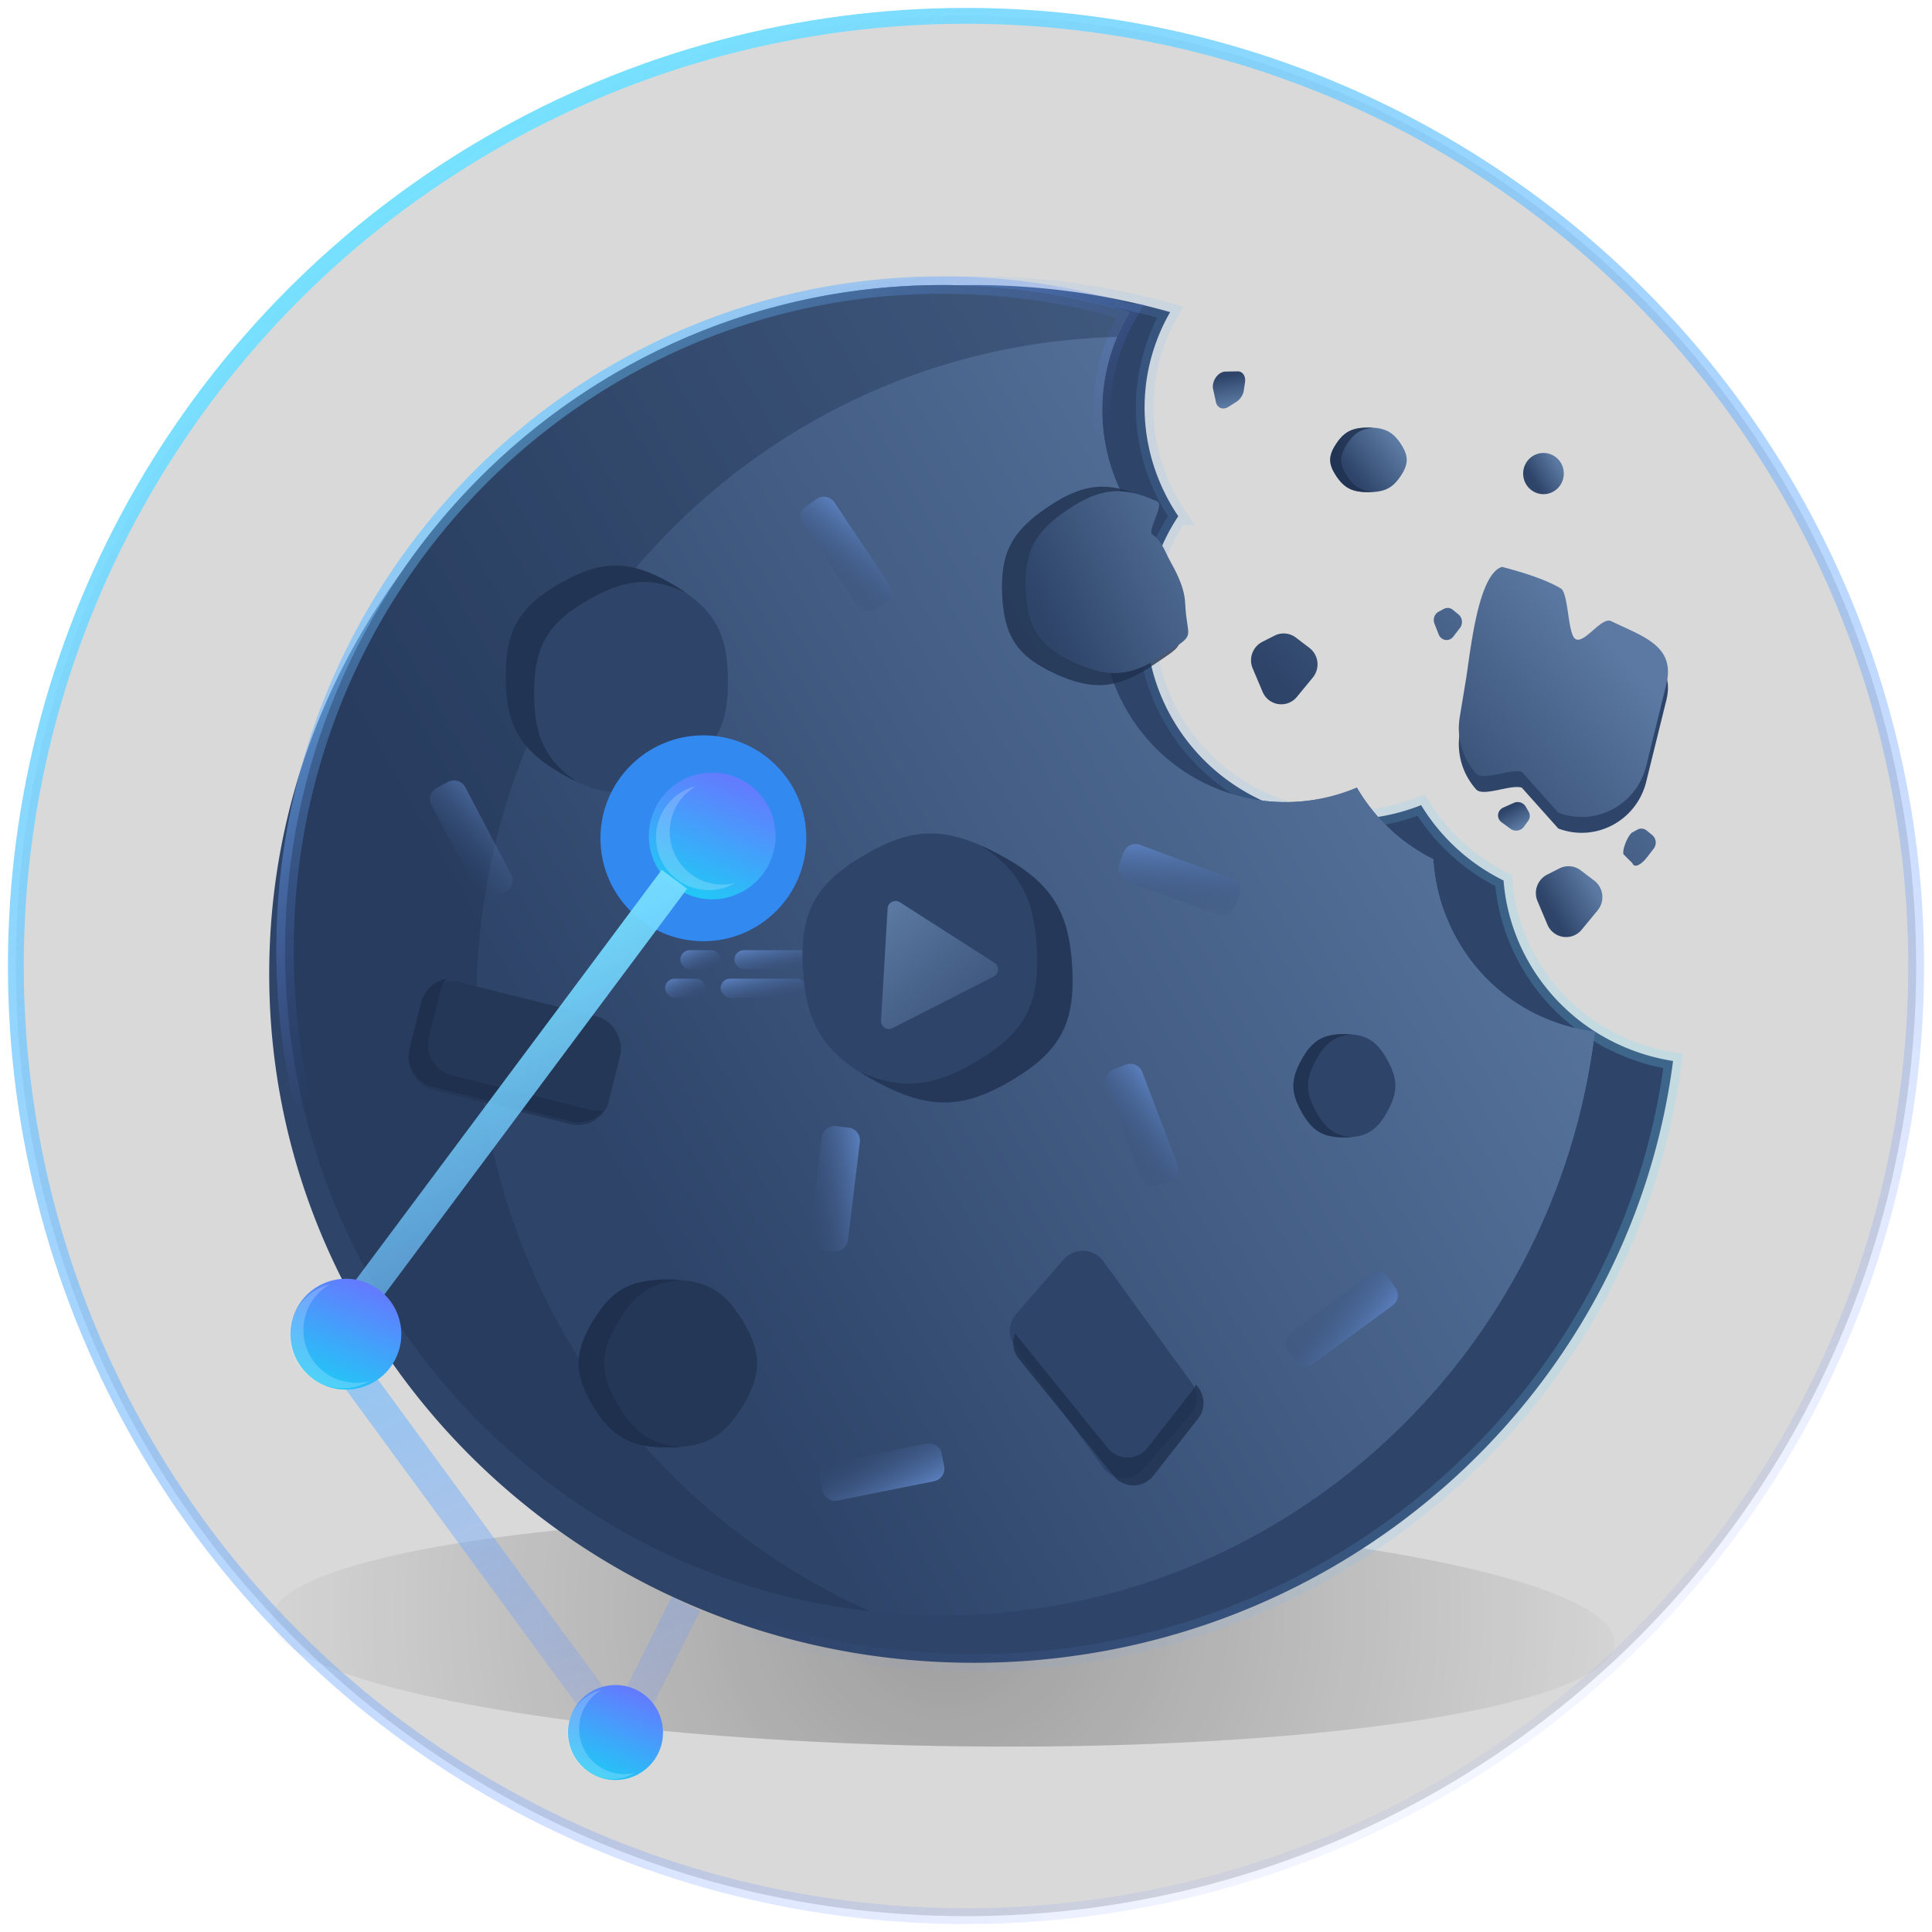 <svg xmlns="http://www.w3.org/2000/svg" xmlns:xlink="http://www.w3.org/1999/xlink" width="122" height="122" viewBox="0 0 122 122">
    <defs>
        <radialGradient id="a" cy="40.802%" r="318.381%" fx="50%" fy="40.802%" gradientTransform="matrix(-.171 0 0 -.949 .586 .795)">
            <stop offset="0%"/>
            <stop offset="100%" stop-opacity=".002"/>
        </radialGradient>
        <filter id="b" width="120.2%" height="217.7%" x="-10.1%" y="-58.9%" filterUnits="objectBoundingBox">
            <feGaussianBlur in="SourceGraphic" stdDeviation="2.85"/>
        </filter>
        <circle id="c" cx="60" cy="60" r="60"/>
        <linearGradient id="e" x1="24.379%" x2="84.171%" y1="5.536%" y2="97.907%">
            <stop offset="0%" stop-color="#76E1FF"/>
            <stop offset="100%" stop-color="#637BFF" stop-opacity="0"/>
        </linearGradient>
        <circle id="d" cx="60" cy="60" r="60"/>
        <linearGradient id="f" x1="100%" x2="28.977%" y1="81.195%" y2="91.27%">
            <stop offset="0%" stop-color="#76E1FF"/>
            <stop offset="100%" stop-color="#637BFF" stop-opacity="0"/>
        </linearGradient>
        <linearGradient id="g" x1="92.749%" x2="22.678%" y1="22.524%" y2="63.5%">
            <stop offset="0%" stop-color="#5B79A2"/>
            <stop offset="100%" stop-color="#2E4469"/>
        </linearGradient>
        <linearGradient id="h" x1="13.328%" x2="37.282%" y1="2.973%" y2="32.079%">
            <stop offset="0%" stop-color="#76E1FF"/>
            <stop offset="100%" stop-color="#637BFF" stop-opacity="0"/>
        </linearGradient>
        <linearGradient id="i" x1="12.8%" x2="107.421%" y1=".616%" y2="98.781%">
            <stop offset="0%" stop-color="#587CB9"/>
            <stop offset="100%" stop-color="#2E4469" stop-opacity="0"/>
        </linearGradient>
        <filter id="j" width="192.3%" height="192.3%" x="-46.2%" y="-46.2%" filterUnits="objectBoundingBox">
            <feGaussianBlur in="SourceGraphic" stdDeviation="2"/>
        </filter>
        <linearGradient id="k" x1="100%" x2="-71.167%" y1="50%" y2="100%">
            <stop offset="0%" stop-color="#5B79A2"/>
            <stop offset="100%" stop-color="#2E4469"/>
        </linearGradient>
        <linearGradient id="l" x1="-24.704%" x2="91.923%" y1="35.072%" y2="50%">
            <stop offset="0%" stop-color="#5B79A2"/>
            <stop offset="100%" stop-color="#2E4469"/>
        </linearGradient>
        <linearGradient id="m" x1="84.332%" x2="22.678%" y1="24.613%" y2="63.5%">
            <stop offset="0%" stop-color="#5B79A2"/>
            <stop offset="100%" stop-color="#2E4469"/>
        </linearGradient>
        <linearGradient id="n" x1="50%" x2="50%" y1="0%" y2="97.483%">
            <stop offset="0%" stop-color="#21C8F6"/>
            <stop offset="100%" stop-color="#637BFF"/>
        </linearGradient>
        <linearGradient id="o" x1="0%" x2="77.821%" y1="88.748%" y2="-42.959%">
            <stop offset="0%" stop-color="#76E1FF"/>
            <stop offset="100%" stop-color="#637BFF" stop-opacity="0"/>
        </linearGradient>
    </defs>
    <g fill="none" fill-rule="evenodd" transform="translate(1 1)">
        <ellipse cx="58.542" cy="101.993" fill="url(#a)" filter="url(#b)" opacity=".523" rx="42.421" ry="7.264" transform="rotate(1 58.542 101.993)"/>
        <use fill="#000" fill-opacity=".152" xlink:href="#c"/>
        <use stroke="url(#e)" xlink:href="#d"/>
        <g transform="translate(16 17)">
            <path fill="#2E4469" d="M56.892 1.709a12.051 12.051 0 0 0-.888 1.906c-1.38 3.79-.728 7.834 1.401 10.984a12.013 12.013 0 0 0-1.3 2.568c-2.313 6.356 1.086 13.428 7.59 15.796a12.653 12.653 0 0 0 9.044-.122 12.63 12.63 0 0 0 5.207 4.76c.36 4.702 3.472 9.023 8.28 10.773.801.291 1.612.498 2.422.624C85.883 70.427 67.17 87 44.5 87 19.923 87 0 67.524 0 43.5S19.923 0 44.5 0c4.3 0 8.458.596 12.392 1.709z"/>
            <path stroke="url(#f)" stroke-width="1.1" d="M56.892 1.709a12.051 12.051 0 0 0-.888 1.906c-1.38 3.79-.728 7.834 1.401 10.984a12.013 12.013 0 0 0-1.3 2.568c-2.313 6.356 1.086 13.428 7.59 15.796a12.653 12.653 0 0 0 9.044-.122 12.63 12.63 0 0 0 5.207 4.76c.36 4.702 3.472 9.023 8.28 10.773.801.291 1.612.498 2.422.624C85.883 70.427 67.17 87 44.5 87 19.923 87 0 67.524 0 43.5S19.923 0 44.5 0c4.3 0 8.458.596 12.392 1.709z" opacity=".218"/>
            <path fill="url(#g)" d="M54.32 1.725a12.02 12.02 0 0 0-.994 2.084 11.854 11.854 0 0 0 1.195 10.548c-.5.76-.92 1.59-1.244 2.483-2.234 6.137.872 12.902 6.937 15.11a11.57 11.57 0 0 0 8.469-.214 11.564 11.564 0 0 0 4.823 4.521c.288 4.518 3.155 8.64 7.638 10.272.847.308 1.706.511 2.565.616C81.202 67.914 63.712 84 42.509 84 19.584 84 1 65.196 1 42S19.584 0 42.509 0c4.103 0 8.067.602 11.81 1.725z"/>
            <path fill="url(#g)" d="M54.32 1.725a12.02 12.02 0 0 0-.994 2.084 11.854 11.854 0 0 0 1.195 10.548c-.5.76-.92 1.59-1.244 2.483-2.234 6.137.872 12.902 6.937 15.11a11.57 11.57 0 0 0 8.469-.214 11.564 11.564 0 0 0 4.823 4.521c.288 4.518 3.155 8.64 7.638 10.272.847.308 1.706.511 2.565.616C81.202 67.914 63.712 84 42.509 84 19.584 84 1 65.196 1 42S19.584 0 42.509 0c4.103 0 8.067.602 11.81 1.725z"/>
            <path stroke="url(#h)" stroke-width="1.1" d="M54.32 1.725a12.02 12.02 0 0 0-.994 2.084 11.854 11.854 0 0 0 1.195 10.548c-.5.76-.92 1.59-1.244 2.483-2.234 6.137.872 12.902 6.937 15.11a11.57 11.57 0 0 0 8.469-.214 11.564 11.564 0 0 0 4.823 4.521c.288 4.518 3.155 8.64 7.638 10.272.847.308 1.706.511 2.565.616C81.202 67.914 63.712 84 42.509 84 19.584 84 1 65.196 1 42S19.584 0 42.509 0c4.103 0 8.067.602 11.81 1.725z"/>
            <g fill="url(#i)" transform="translate(25 42)">
                <rect width="5.408" height="1.2" x="4.375" rx=".6"/>
                <rect width="2.561" height="1.2" x=".96" rx=".6"/>
                <rect width="5.408" height="1.2" x="3.506" y="1.8" rx=".6"/>
                <rect width="2.561" height="1.2" y="1.8" rx=".6"/>
            </g>
            <path fill="url(#i)" d="M23.544 36.31l6.19-.034a.81.81 0 0 1 .815.815l-.005.817a.81.81 0 0 1-.805.805l-6.19.035a.81.81 0 0 1-.815-.815l.005-.817a.81.81 0 0 1 .805-.805z" transform="rotate(145 26.642 37.512)"/>
            <path fill="url(#i)" d="M35.582 73.759l6.227-.033a.81.81 0 0 1 .814.814l-.004.806a.81.81 0 0 1-.806.806l-6.227.032a.81.81 0 0 1-.814-.814l.004-.806a.81.81 0 0 1 .806-.805z" transform="rotate(169 38.697 74.955)"/>
            <path fill="url(#i)" d="M51.988 51.822l6.24.024a.81.81 0 0 1 .806.807l.004.802a.81.81 0 0 1-.814.813l-6.24-.025a.81.81 0 0 1-.806-.806l-.003-.802a.81.81 0 0 1 .813-.813z" transform="rotate(69 55.106 53.045)"/>
            <path fill="url(#i)" d="M54.374 36.33l6.17.024a.81.81 0 0 1 .808.807l.003.823a.81.81 0 0 1-.813.813l-6.17-.024a.81.81 0 0 1-.807-.806l-.004-.824a.81.81 0 0 1 .813-.813z" transform="rotate(20 57.458 37.564)"/>
            <path fill="url(#i)" d="M32.594 55.86l6.25-.008a.81.81 0 0 1 .811.81v.8a.81.81 0 0 1-.81.808l-6.25.009a.81.81 0 0 1-.811-.811l.001-.799a.81.81 0 0 1 .809-.809z" transform="rotate(97 35.72 57.065)"/>
            <path fill="url(#i)" d="M33.308 15.765l6.223.034a.81.81 0 0 1 .805.806l.005.806a.81.81 0 0 1-.815.815l-6.223-.034a.81.81 0 0 1-.805-.806l-.005-.806a.81.81 0 0 1 .815-.815z" transform="rotate(56 36.417 16.996)"/>
            <path fill="url(#i)" d="M64.627 64.083l6.191-.035a.81.81 0 0 1 .815.815l-.005.816a.81.81 0 0 1-.805.806l-6.192.034a.81.81 0 0 1-.814-.814l.004-.817a.81.81 0 0 1 .806-.805z" transform="rotate(144 67.725 65.284)"/>
            <path fill="#1E304E" d="M54.32 1.725c-.296.49-.559 1.008-.786 1.55-22.432.572-40.444 19.151-40.444 41.987 0 17.208 10.227 31.998 24.867 38.488C17.174 81.457 1 63.64 1 42 1 18.804 19.584 0 42.509 0c4.103 0 8.067.602 11.81 1.725z" opacity=".364"/>
            <path fill="url(#i)" d="M9.646 33.812l6.231.03a.81.81 0 0 1 .806.807l.004.804a.81.81 0 0 1-.814.814l-6.231-.03a.81.81 0 0 1-.806-.806l-.004-.805a.81.81 0 0 1 .814-.814z" opacity=".566" transform="rotate(62 12.76 35.04)"/>
            <path fill="#2E4469" d="M25.416 18.867c2.642 1.526 3.53 3.039 3.552 6.053.021 3.014-.845 4.515-3.466 6.003-2.621 1.489-4.376 1.476-7.018-.05-2.643-1.525-3.53-3.038-3.552-6.052-.022-3.014.845-4.515 3.466-6.004 2.62-1.488 4.375-1.476 7.018.05z"/>
            <path fill="#1E304E" d="M26.294 19.419c-2.16-1.023-3.795-.875-6.101.435-2.621 1.488-3.488 2.989-3.467 6.003.02 2.652.71 4.142 2.675 5.5-.295-.139-.6-.3-.917-.483-2.643-1.526-3.53-3.04-3.552-6.053-.022-3.014.845-4.515 3.466-6.004 2.62-1.488 4.375-1.476 7.018.05.317.183.61.366.878.552z" opacity=".765"/>
            <circle cx="27.417" cy="34.935" r="6.5" fill="#328AF1" filter="url(#j)"/>
            <path fill="#2E4469" d="M52.665 74.677l-5.593-7.699a1.6 1.6 0 0 1 .087-1.99l3.007-3.456a1.6 1.6 0 0 1 2.501.11l5.594 7.699a1.6 1.6 0 0 1-.088 1.99l-3.006 3.456a1.6 1.6 0 0 1-2.502-.11z"/>
            <path fill="#1E304E" d="M47.099 66.21l5.86 7.237a1.6 1.6 0 0 0 2.504-.022l2.822-3.607c.096-.122.17-.255.226-.393l.128.158a1.6 1.6 0 0 1 .017 1.993l-2.822 3.608a1.6 1.6 0 0 1-2.504.02l-5.988-7.395a1.6 1.6 0 0 1-.243-1.6z" opacity=".765"/>
            <path fill="#2E4469" d="M38.375 50.325c-3.293-1.751-4.46-3.527-4.671-7.103-.21-3.575.746-5.375 3.829-7.2 3.082-1.825 5.207-1.85 8.5-.099 3.292 1.75 4.46 3.526 4.67 7.102.212 3.576-.746 5.376-3.828 7.2-3.082 1.826-5.207 1.85-8.5.1z"/>
            <path fill="url(#k)" d="M7.653 4.397l6.112 3.581a.504.504 0 0 1 0 .87l-6.112 3.581a.504.504 0 0 1-.76-.435V4.832a.504.504 0 0 1 .76-.435z" transform="rotate(-117 36.026 15.926)"/>
            <path fill="#1E304E" d="M37.278 49.69c2.678 1.164 4.649.952 7.36-.653 3.083-1.825 4.04-3.625 3.83-7.201-.186-3.146-1.112-4.899-3.575-6.467.365.159.744.344 1.14.554 3.292 1.75 4.46 3.526 4.67 7.102.212 3.576-.746 5.376-3.828 7.2-3.082 1.826-5.207 1.85-8.5.1-.395-.21-.76-.422-1.097-.636z" opacity=".536"/>
            <g transform="rotate(14 -172.248 62.65)">
                <rect width="13" height="7" fill="#243756" rx="2"/>
                <path fill="#1E304E" d="M12.823 5.646A2 2 0 0 1 11 6.823H2a2 2 0 0 1-2-2v-3A2 2 0 0 1 1.177 0C1.063.251 1 .53 1 .823v3a2 2 0 0 0 2 2h9c.293 0 .572-.063.823-.177z"/>
            </g>
            <path fill="#243756" d="M25.174 62.796c2.373 0 3.56.663 4.747 2.65 1.186 1.988 1.186 3.314 0 5.302-1.187 1.987-2.374 2.65-4.747 2.65-2.373 0-3.56-.663-4.746-2.65-1.187-1.988-1.187-3.314 0-5.301 1.186-1.988 2.373-2.65 4.746-2.65z"/>
            <path fill="#1E304E" d="M25.98 62.826c-1.852.148-2.896.872-3.94 2.62-1.187 1.988-1.187 3.314 0 5.302 1.044 1.749 2.088 2.472 3.94 2.62-.253.02-.52.03-.806.03-2.373 0-3.56-.663-4.746-2.65-1.187-1.988-1.187-3.314 0-5.301 1.186-1.988 2.373-2.65 4.746-2.65.285 0 .553.009.806.029z"/>
            <path fill="#1E304E" d="M55.855 23.974c-2.269 1.53-3.823 1.674-6.215.574-2.393-1.1-3.232-2.344-3.355-4.974-.124-2.63.59-4.018 2.86-5.548 2.269-1.53 3.823-1.674 6.215-.574.474.218-.718 2.027-.36 2.266.663.44.858 1.144 1.19 1.75.396.723 1.022 1.824 1.076 2.972.124 2.63.858 2.004-1.41 3.534z" opacity=".765"/>
            <path fill="url(#l)" d="M5.31.389c2.51 0 3.764.688 5.018 2.75 1.254 2.063 1.254 3.438 0 5.5-1.254 2.063-2.509 2.75-5.018 2.75-2.508 0-3.763-.687-5.017-2.75-.248-.408 1.585-1.172 1.435-1.537-.277-.675-.066-1.31-.007-1.94.07-.753.158-1.91.705-2.81C3.681.289 2.802.389 5.31.389z" transform="rotate(146 27.423 19.686)"/>
            <path fill="url(#m)" d="M2.416 0C3.433 0 3.94.255 4.45 1.02c.508.764.508 1.274 0 2.038-.509.765-1.017 1.02-2.034 1.02S.89 3.823.38 3.058c-.508-.764-.508-1.274 0-2.039C.89.255 1.4 0 2.416 0z" transform="translate(67 9)"/>
            <path fill="#1E304E" d="M69.761 9.011c-.794.058-1.241.336-1.689 1.008-.508.765-.508 1.275 0 2.04.448.672.895.95 1.689 1.007a4.823 4.823 0 0 1-.345.012c-1.017 0-1.526-.255-2.035-1.02-.508-.764-.508-1.274 0-2.039C67.89 9.255 68.4 9 69.416 9c.122 0 .237.004.345.011z" opacity=".765"/>
            <path fill="#2E4469" d="M75.58 25.848l-.402 2.44a4.286 4.286 0 0 0 1.04 3.563c.436.486 2.241-.35 2.882-.108l2.302 2.575c2.35.891 4.942-.486 5.55-2.95l1.267-5.133c.605-2.449-1.438-3.023-3.48-4.012-.626-.303-1.74 1.549-2.289 1.102-.445-.362-.414-2.878-.882-3.16-.78-.472-2.021-.928-3.722-1.368-1.533.467-2.003 5.452-2.266 7.05z"/>
            <path fill="url(#m)" d="M75.58 24.848l-.402 2.44a4.286 4.286 0 0 0 1.04 3.563c.436.486 2.241-.35 2.882-.108l2.302 2.575c2.35.891 4.942-.486 5.55-2.95l1.267-5.133c.605-2.449-1.438-3.023-3.48-4.012-.626-.303-1.74 1.549-2.289 1.102-.445-.362-.414-2.878-.882-3.16-.78-.472-2.021-.928-3.722-1.368-1.533.467-2.003 5.452-2.266 7.05zM63.486 22.138l-.776.393a1.31 1.31 0 0 0-.606 1.678l.624 1.476a1.276 1.276 0 0 0 2.168.32l1.004-1.22a1.314 1.314 0 0 0-.216-1.876l-.853-.648a1.27 1.27 0 0 0-1.345-.123zM74.17 20.45l-.33.179c-.258.14-.37.473-.257.76l.265.67c.16.405.659.483.919.145l.426-.554a.623.623 0 0 0-.092-.85l-.361-.294a.51.51 0 0 0-.57-.055zM86.405 34.385l-.328.178c-.258.14-.666 1.103-.552 1.39l.552.55c.16.406.666-.026.926-.365l.426-.554a.623.623 0 0 0-.092-.85l-.361-.293a.51.51 0 0 0-.57-.056z"/>
            <path fill="url(#m)" d="M78.339 32.616l-.333.176a.598.598 0 0 0-.26.751l.268.662c.162.4.667.478.93.144l.43-.547a.606.606 0 0 0-.093-.84l-.365-.29a.526.526 0 0 0-.577-.056z" transform="rotate(88 78.602 33.557)"/>
            <path fill="url(#m)" d="M60.157 5.588l-.483.179c-.38.14-.546.472-.38.756l.384.66c.233.401.963.475 1.346.138l.627-.552c.294-.258.235-.642-.13-.841l-.528-.289a1.045 1.045 0 0 0-.836-.051z" transform="rotate(119 60.534 6.53)"/>
            <path fill="url(#m)" d="M81.473 36.837l-.776.393a1.31 1.31 0 0 0-.606 1.678l.624 1.476a1.276 1.276 0 0 0 2.168.32l1.004-1.22a1.314 1.314 0 0 0-.216-1.876l-.852-.648a1.27 1.27 0 0 0-1.346-.123z"/>
            <ellipse cx="80.466" cy="11.904" fill="url(#m)" rx="1.284" ry="1.302"/>
            <g>
                <path fill="#2E4469" d="M67.894 47.301c1.356 0 2.034.408 2.712 1.631.678 1.223.678 2.039 0 3.262-.678 1.223-1.356 1.631-2.712 1.631s-2.034-.408-2.712-1.63c-.678-1.224-.678-2.04 0-3.263.678-1.223 1.356-1.631 2.712-1.631z"/>
                <path fill="#1E304E" d="M68.355 47.32c-1.059.09-1.655.536-2.252 1.612-.678 1.223-.678 2.039 0 3.262.597 1.077 1.193 1.522 2.252 1.613a5.363 5.363 0 0 1-.46.018c-1.357 0-2.035-.408-2.713-1.63-.678-1.224-.678-2.04 0-3.263.678-1.223 1.356-1.631 2.712-1.631.163 0 .316.006.46.018z" opacity=".765"/>
            </g>
        </g>
        <g transform="scale(1 -1) rotate(-23 -240.347 -74.492)">
            <circle cx="12.5" cy="57.5" r="4" fill="url(#n)"/>
            <path stroke="url(#o)" stroke-width="2" d="M29.918 12.217l-.582-9.325L2.743 18.713l8.63 35.336"/>
            <g transform="translate(26)">
                <circle cx="3" cy="3" r="3" fill="url(#n)"/>
                <path fill="#FFF" fill-opacity=".2" d="M1.143 5.143a2.857 2.857 0 1 1 4-4 2.857 2.857 0 0 0-4 4z"/>
            </g>
            <g transform="translate(0 16)">
                <circle cx="3.5" cy="3.5" r="3.5" fill="url(#n)"/>
                <path fill="#FFF" fill-opacity=".2" d="M1.333 6A3.333 3.333 0 1 1 6 1.333 3.333 3.333 0 0 0 1.333 6z"/>
            </g>
            <path fill="#FFF" fill-opacity=".2" d="M10.333 60A3.333 3.333 0 1 1 15 55.333 3.333 3.333 0 0 0 10.333 60z"/>
        </g>
    </g>
</svg>
